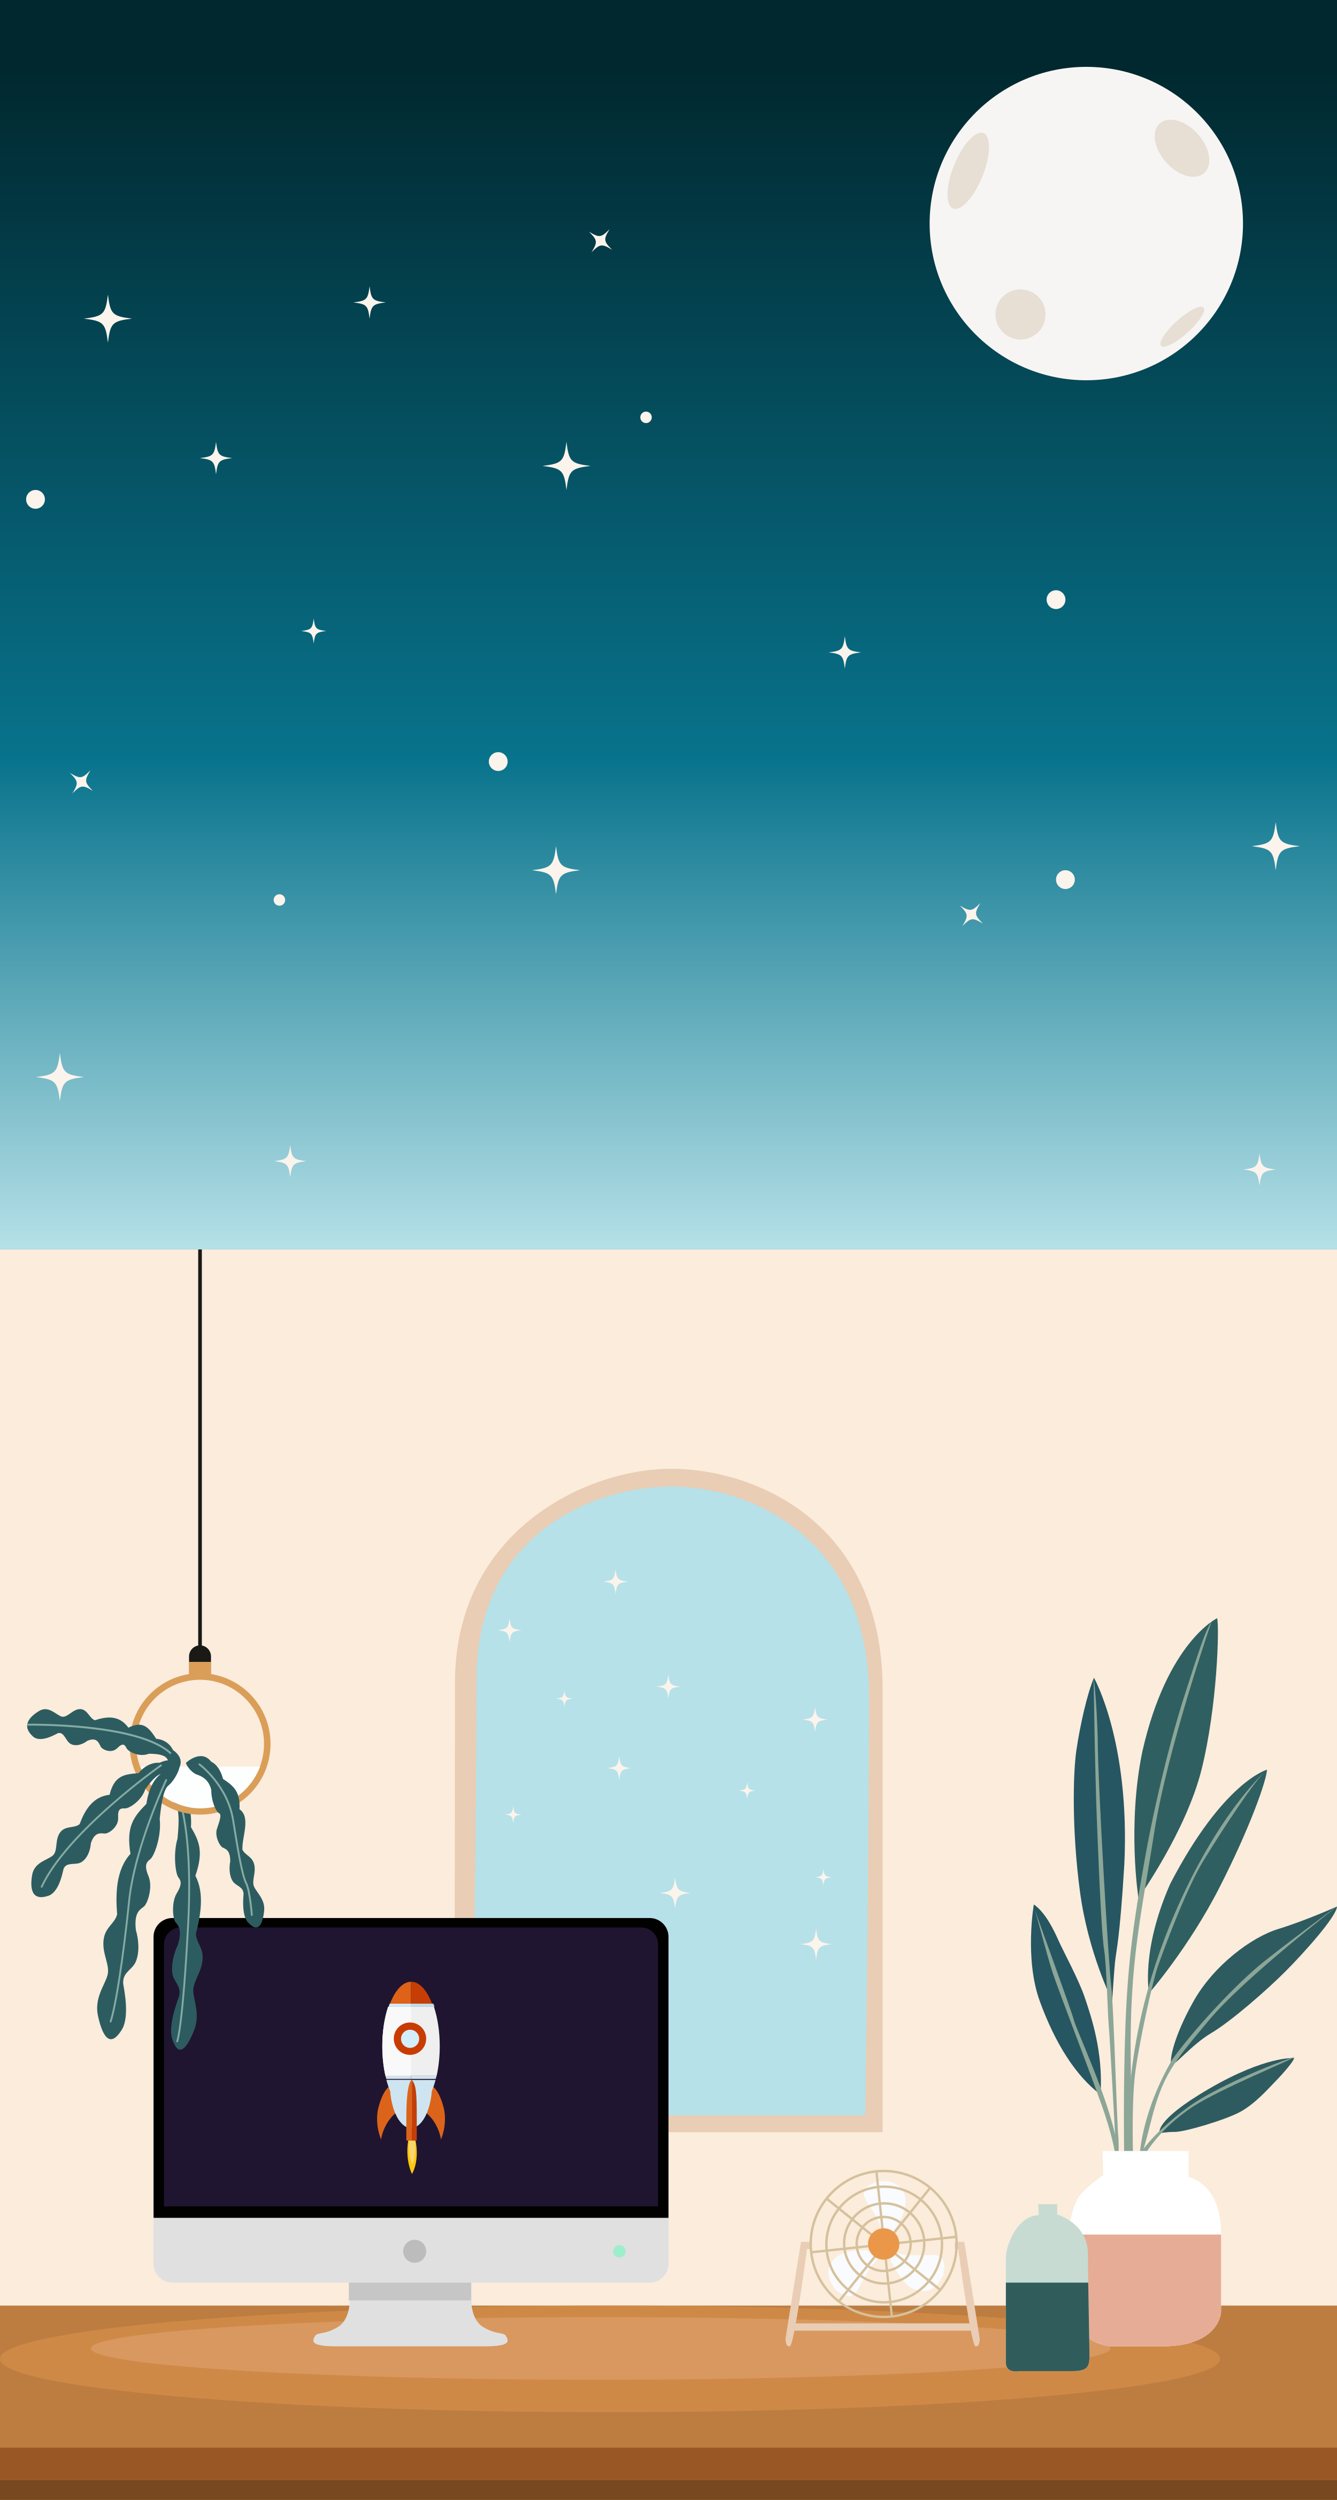 <?xml version="1.0" encoding="UTF-8"?>
<svg width="1280px" height="2393px" viewBox="0 0 1280 2393" version="1.1" xmlns="http://www.w3.org/2000/svg" xmlns:xlink="http://www.w3.org/1999/xlink">
    <rect x="0" y="0" width="1280" height="2393" fill="#333333" stroke="none"/>
    <title>illustration-full</title>
    <defs>
        <linearGradient x1="50%" y1="5.65%" x2="50%" y2="100%" id="linearGradient-1">
            <stop stop-color="#01282F" offset="0%"></stop>
            <stop stop-color="#08738C" offset="58.351%"></stop>
            <stop stop-color="#B6E1E8" offset="100%"></stop>
        </linearGradient>
    </defs>
    <g id="illustration-full" stroke="none" stroke-width="1" fill="none" fill-rule="evenodd">
        <g id="space" transform="translate(0, 1197)">
            <rect id="space-background" fill="url(#linearGradient-1)" x="0" y="0" width="1280" height="1196"></rect>
            <g id="space-star" transform="translate(25, 210.797)" fill="#FBF4EC">
                <path d="M287.32,393.203 C277.521,394.418 276.536,395.404 275.32,405.203 C274.104,395.404 273.119,394.418 263.32,393.203 C273.119,391.987 274.104,391.001 275.32,381.203 C276.536,391.001 277.521,391.987 287.32,393.203" id="space-star-1"></path>
                <path d="M530.32,622.203 C511.539,624.532 509.65,626.421 507.32,645.203 C504.99,626.421 503.101,624.532 484.32,622.203 C503.101,619.873 504.99,617.984 507.32,599.203 C509.65,617.984 511.539,619.873 530.32,622.203" id="space-star-2"></path>
                <path d="M1196.32,908.703 C1183.663,910.272 1182.39,911.546 1180.82,924.203 C1179.25,911.546 1177.977,910.272 1165.32,908.703 C1177.977,907.133 1179.25,905.859 1180.82,893.203 C1182.39,905.859 1183.663,907.133 1196.32,908.703" id="space-star-3"></path>
                <path d="M268.32,900.703 C255.663,902.272 254.39,903.546 252.82,916.203 C251.25,903.546 249.977,902.272 237.32,900.703 C249.977,899.133 251.25,897.859 252.82,885.203 C254.39,897.859 255.663,899.133 268.32,900.703" id="space-star-3"></path>
                <path d="M799.32,413.703 C786.663,415.272 785.39,416.546 783.82,429.203 C782.25,416.546 780.977,415.272 768.32,413.703 C780.977,412.133 782.25,410.859 783.82,398.203 C785.39,410.859 786.663,412.133 799.32,413.703" id="space-star-14"></path>
                <path d="M197.32,227.703 C184.663,229.272 183.39,230.546 181.82,243.203 C180.25,230.546 178.977,229.272 166.32,227.703 C178.977,226.133 180.25,224.859 181.82,212.203 C183.39,224.859 184.663,226.133 197.32,227.703" id="space-star-5"></path>
                <path d="M540.32,235.203 C521.539,237.532 519.65,239.421 517.32,258.203 C514.99,239.421 513.101,237.532 494.32,235.203 C513.101,232.873 514.99,230.984 517.32,212.203 C519.65,230.984 521.539,232.873 540.32,235.203" id="space-star-6"></path>
                <circle id="space-star-7" cx="986" cy="363.203" r="9"></circle>
                <circle id="space-star-8" cx="995" cy="631.203" r="9"></circle>
                <circle id="space-star-9" cx="452" cy="518.203" r="9"></circle>
                <circle id="space-star-10" cx="9" cy="267.203" r="9"></circle>
                <circle id="space-star-11" cx="242.5" cy="650.703" r="5.5"></circle>
                <circle id="space-star-12" cx="593.5" cy="188.703" r="5.5"></circle>
                <path d="M101.32,94.203 C82.539,96.532 80.65,98.421 78.32,117.203 C75.99,98.421 74.101,96.532 55.32,94.203 C74.101,91.873 75.99,89.984 78.32,71.203 C80.65,89.984 82.539,91.873 101.32,94.203" id="space-star-13"></path>
                <path d="M55.32,820.203 C36.539,822.532 34.65,824.421 32.32,843.203 C29.99,824.421 28.101,822.532 9.32,820.203 C28.101,817.873 29.99,815.984 32.32,797.203 C34.65,815.984 36.539,817.873 55.32,820.203" id="space-star-14"></path>
                <path d="M1219.32,599.203 C1200.539,601.532 1198.65,603.421 1196.32,622.203 C1193.99,603.421 1192.101,601.532 1173.32,599.203 C1192.101,596.873 1193.99,594.984 1196.32,576.203 C1198.65,594.984 1200.539,596.873 1219.32,599.203" id="space-star-15"></path>
                <path d="M1067.32,71.203 C1048.539,73.532 1046.65,75.421 1044.32,94.203 C1041.99,75.421 1040.101,73.532 1021.32,71.203 C1040.101,68.873 1041.99,66.984 1044.32,48.203 C1046.65,66.984 1048.539,68.873 1067.32,71.203" id="space-star-16" transform="translate(1044.32, 71.203) rotate(38) translate(-1044.32, -71.203) "></path>
                <path d="M66.953,537.651 C55.521,539.069 54.371,540.219 52.953,551.651 C51.535,540.219 50.385,539.069 38.953,537.651 C50.385,536.234 51.535,535.083 52.953,523.651 C54.371,535.083 55.521,536.234 66.953,537.651" id="space-star-17" transform="translate(52.953, 537.651) rotate(38) translate(-52.953, -537.651) "></path>
                <path d="M563.953,19.651 C552.521,21.069 551.371,22.219 549.953,33.651 C548.535,22.219 547.385,21.069 535.953,19.651 C547.385,18.234 548.535,17.083 549.953,5.651 C551.371,17.083 552.521,18.234 563.953,19.651" id="space-star-18" transform="translate(549.953, 19.651) rotate(38) translate(-549.953, -19.651) "></path>
                <path d="M918.953,664.651 C907.521,666.069 906.371,667.219 904.953,678.651 C903.535,667.219 902.385,666.069 890.953,664.651 C902.385,663.234 903.535,662.083 904.953,650.651 C906.371,662.083 907.521,663.234 918.953,664.651" id="space-star-19" transform="translate(904.953, 664.651) rotate(38) translate(-904.953, -664.651) "></path>
                <path d="M344.32,78.703 C331.663,80.272 330.39,81.546 328.82,94.203 C327.25,81.546 325.977,80.272 313.32,78.703 C325.977,77.133 327.25,75.859 328.82,63.203 C330.39,75.859 331.663,77.133 344.32,78.703" id="space-star-20"></path>
            </g>
            <g id="moon" transform="translate(890, 64)">
                <circle id="moon-shape" fill="#F7F5F3" cx="150" cy="150" r="150"></circle>
                <ellipse id="moon-highlight-1" fill="#E7DED4" transform="translate(241.593, 77.876) rotate(-42) translate(-241.593, -77.876) " cx="241.593" cy="77.876" rx="20.354" ry="31.858"></ellipse>
                <ellipse id="moon-highlight-2" fill="#E7DED4" transform="translate(241.899, 248.746) rotate(-42) translate(-241.899, -248.746) " cx="241.899" cy="248.746" rx="27.434" ry="7.522"></ellipse>
                <circle id="moon-highlight-3" fill="#E7DED4" cx="87" cy="237" r="24"></circle>
                <ellipse id="moon-highlight-4" fill="#E7DED4" transform="translate(36.99, 99.508) rotate(22) translate(-36.99, -99.508) " cx="36.99" cy="99.508" rx="14.602" ry="38.938"></ellipse>
            </g>
        </g>
        <rect id="wall" fill="#FBECDC" x="0" y="1196" width="1280" height="1197"></rect>
        <g id="desk" transform="translate(0, 2207)">
            <polygon id="desk-full" fill="#BD7D41" points="0 186 1280 186 1280 0 0 0"></polygon>
            <polygon id="desk-shadow-1" fill="#995725" points="0 167 1280 167 1280 135.999 0 135.999"></polygon>
            <polygon id="desk-shadow-2" fill="#784820" points="0 186 1280 186 1280 167 0 167"></polygon>
            <path d="M1168,51 C1168,79.167 906.534,102 584,102 C261.466,102 0,79.167 0,51 C0,22.833 261.466,0 584,0 C906.534,0 1168,22.833 1168,51" id="desk-highlight-bottom" fill="#CF8947"></path>
            <path d="M1063,41 C1063,57.568 844.515,71 575,71 C305.485,71 87,57.568 87,41 C87,24.432 305.485,11 575,11 C844.515,11 1063,24.432 1063,41" id="desk-highlight-top" fill="#D9985F"></path>
        </g>
        <g id="window" transform="translate(435, 1406)">
            <path d="M0,635 L410,635 L410,211.265 C410,52.365 289.164,0 207.405,0 C125.645,0 0.601,60.19 0.601,204.645 C0.601,349.1 0,635 0,635" id="window-frame" fill="#E9CDB4"></path>
            <path d="M17,619 L393.387,619 C393.387,619 397,368.646 397,218.131 C397,67.615 285.355,17 207.777,17 C130.198,17 21.216,64.445 21.216,201.277 C21.216,338.11 17,619 17,619" id="window-green" fill="#B6E1E8"></path>
        </g>
        <g id="computer" transform="translate(147, 1836)">
            <path d="M493,18.038 L493,329.962 C493,339.927 484.925,348 474.957,348 L18.044,348 C8.076,348 2.84217094e-14,339.927 2.84217094e-14,329.962 L2.84217094e-14,18.038 C2.84217094e-14,8.072 8.076,0 18.044,0 L474.957,0 C484.925,0 493,8.072 493,18.038" id="computer-full-frame" fill="#E0E0E0"></path>
            <path d="M493,288 L493,330.82 C493,340.863 484.925,349 474.957,349 L18.044,349 C8.076,349 2.84217094e-14,340.863 2.84217094e-14,330.82 L2.84217094e-14,288 L493,288 Z" id="computer-bottom" fill="#E0E0E0"></path>
            <path d="M493,18.008 L493,287 L2.84217094e-14,287 L2.84217094e-14,18.008 C2.84217094e-14,8.059 8.076,0 18.044,0 L474.957,0 C484.925,0 493,8.059 493,18.008" id="computer-top" fill="#010100"></path>
            <path d="M466.744,9 L26.257,9 C17.279,9 10,16.298 10,25.302 L10,276 L483,276 L483,25.302 C483,16.298 475.723,9 466.744,9" id="computer-screen-off" fill="#201530"></path>
            <path d="M261,319 C261,325.075 256.075,330 250,330 C243.925,330 239,325.075 239,319 C239,312.925 243.925,308 250,308 C256.075,308 261,312.925 261,319" id="computer-button" fill="#BCBCBC"></path>
            <path d="M317.068,410 L261.282,410 L230.718,410 L174.932,410 C149.023,410 152.258,404.648 154.421,400.368 C156.575,396.088 163.054,399.296 176.004,391.808 C186.245,385.887 187.722,371.957 187.881,366.371 C187.891,366.138 187.891,365.914 187.891,365.709 C187.919,364.618 187.881,363.984 187.881,363.984 L187.881,349 L304.457,349 L304.457,370.754 C305.266,377.365 307.88,387.109 315.996,391.808 C328.946,399.296 335.425,396.088 337.579,400.368 C339.742,404.648 342.977,410 317.068,410" id="computer-stand" fill="#E0E0E0"></path>
            <path d="M304,349 L304,366 L187.009,366 C187.038,364.89 187,364.245 187,364.245 L187,349 L304,349 Z" id="computer-stand-shadow" fill="#C6C6C6"></path>
            <circle id="computer-light-on" fill="#9FEECB" cx="446" cy="319" r="6"></circle>
        </g>
        <g id="rocket" transform="translate(361.179, 1897.055)">
            <g id="rocket-wing" transform="translate(-0.179, 98.945)" fill="#DC641A">
                <path d="M14.561,0 C14.561,0 6.849,0 1.149,21.963 C-2.539,37.789 3.832,52 3.832,52 C3.832,52 5.843,34.559 20.932,24.224 L14.561,0 Z" id="rocket-wing-left"></path>
                <path d="M50.439,0 C50.439,0 58.151,0 63.851,21.963 C67.539,37.789 61.168,52 61.168,52 C61.168,52 59.157,34.559 44.068,24.224 L50.439,0 Z" id="rocket-wing-right"></path>
            </g>
            <g id="rocket-body" transform="translate(4.821, 23.945)">
                <path d="M55,37.714 C55,47.894 53.929,57.508 52.031,66 L2.969,66 C1.071,57.508 0,47.894 0,37.714 C0,23.548 2.072,10.484 5.569,0 L49.435,0 C52.931,10.484 55,23.548 55,37.714" id="rocket-body-full" fill="#EFEFEF"></path>
                <path d="M27.5,0 L27.5,66 L2.987,66 C1.077,57.508 0,47.894 0,37.714 C0,23.548 2.085,10.484 5.602,0 L27.5,0 Z" id="rocket-body-left" fill="#F9F9F9"></path>
            </g>
            <g id="rocket-tail" transform="translate(8.821, 93.945)" fill="#CEE5F1">
                <path d="M0,0 L23.5,0 L23.5,46 C13.492,45.839 5.209,30.607 3.627,10.67 C2.251,7.428 1.032,3.851 0,0" id="rocket-tail-left"></path>
                <path d="M47,0 C45.975,3.851 44.765,7.428 43.398,10.669 C41.817,30.715 33.511,46 23.5,46 C23.445,46 23.392,46 23.337,45.997 C13.398,45.835 5.173,30.605 3.602,10.669 C2.235,7.428 1.025,3.851 0,0 L47,0 Z" id="rocket-tail-full"></path>
            </g>
            <g id="rocket-window" transform="translate(15.821, 38.945)">
                <path d="M31,15.5 C31,24.06 24.06,31 15.5,31 C6.94,31 0,24.06 0,15.5 C0,6.94 6.94,0 15.5,0 C24.06,0 31,6.94 31,15.5" id="rocket-window-frame" fill="#C83C02"></path>
                <path d="M24.309,15.612 C24.309,20.415 20.415,24.309 15.612,24.309 C10.808,24.309 6.914,20.415 6.914,15.612 C6.914,10.808 10.808,6.914 15.612,6.914 C20.415,6.914 24.309,10.808 24.309,15.612" id="rocket-window-glass" fill="#D4EDFB"></path>
            </g>
            <g id="rocket-top" transform="translate(11.821, -0.055)">
                <path d="M20.5,0 L20.5,22 L0,22 C4.957,8.618 12.299,0.11 20.5,0" id="rocket-top-left" fill="#DE6319"></path>
                <path d="M41,22 L20.5,22 L20.5,0.003 C20.554,0 20.605,0 20.659,0 C28.795,0 36.085,8.533 41,22" id="rocket-top-right" fill="#C63E06"></path>
            </g>
            <g id="rocket-upper-shadow" transform="translate(10.821, 20.945)">
                <path d="M21.672,0 L21.672,3 L0,3 C0.336,1.977 0.684,0.973 1.05,0 L21.672,0 Z" id="rocket-upper-shadow-l" fill="#D5EAF6"></path>
                <path d="M44,3 L21.672,3 L21.672,0 L42.935,0 C43.302,0.973 43.659,1.977 44,3" id="rocket-upper-shadow-r" fill="#C0DDE3"></path>
            </g>
            <g id="rocket-lower-shadow" transform="translate(7.821, 89.945)" fill="#D1E2ED">
                <path d="M49,0 C48.727,1.02 48.435,2.021 48.123,3 L24.5,3 L24.5,0 L49,0 Z" id="rocket-lower-shadow-r"></path>
                <path d="M24.5,0 L24.5,3 L0.889,3 C0.573,2.021 0.277,1.02 0,0 L24.5,0 Z" id="rocket-lower-shadow-l"></path>
            </g>
            <g id="rocket-middle-part" transform="translate(27.821, 93.945)">
                <path d="M10,36.909 L10,58 L5.294,58 L5.294,0 C9.412,4.943 10,11.864 10,36.909" id="rmp-right" fill="#C43E09"></path>
                <path d="M5.294,0 L5.294,58 L0,58 L0,36.909 C0,0 5.294,0 5.294,0" id="rmp-left" fill="#DC641A"></path>
            </g>
            <g id="rocket-flame" transform="translate(28.821, 151.945)">
                <path d="M4.439,32 C4.439,32 -2.234,19.537 0.783,0 L7.787,0 C7.787,0 12.108,18.062 4.439,32" id="flame-out" fill="#FEC80B"></path>
                <path d="M7.339,0.213 C7.339,0.213 8.335,17.51 4.684,22.613 C4.684,22.613 0.701,14.639 1.696,0.213" id="flame-in" fill="#F8D570"></path>
            </g>
        </g>
        <g id="window-outside" transform="translate(476.32, 1477)" fill="#FBF4EC">
            <path d="M125,37 C115.201,38.215 114.216,39.201 113,49 C111.784,39.201 110.799,38.215 101,37 C110.799,35.785 111.784,34.799 113,25 C114.216,34.799 115.201,35.785 125,37" id="window-star-1"></path>
            <path d="M316,169 C306.201,170.215 305.216,171.201 304,181 C302.784,171.201 301.799,170.215 292,169 C301.799,167.785 302.784,166.799 304,157 C305.216,166.799 306.201,167.785 316,169" id="window-star-2"></path>
            <path d="M72,149 C65.467,149.81 64.81,150.467 64,157 C63.19,150.467 62.533,149.81 56,149 C62.533,148.19 63.19,147.533 64,141 C64.81,147.533 65.467,148.19 72,149" id="window-star-3"></path>
            <path d="M320,320 C313.467,320.81 312.81,321.467 312,328 C311.19,321.467 310.533,320.81 304,320 C310.533,319.19 311.19,318.533 312,312 C312.81,318.533 313.467,319.19 320,320" id="window-star-4"></path>
            <path d="M23,260 C16.467,260.81 15.81,261.467 15,268 C14.19,261.467 13.533,260.81 7,260 C13.533,259.19 14.19,258.533 15,252 C15.81,258.533 16.467,259.19 23,260" id="window-star-5"></path>
            <path d="M185,335 C172.751,336.519 171.52,337.751 170,350 C168.48,337.751 167.249,336.519 155,335 C167.249,333.481 168.48,332.249 170,320 C171.52,332.249 172.751,333.481 185,335" id="window-star-6"></path>
            <path d="M320,384 C307.751,385.519 306.52,386.751 305,399 C303.48,386.751 302.249,385.519 290,384 C302.249,382.481 303.48,381.249 305,369 C306.52,381.249 307.751,382.481 320,384" id="window-star-7"></path>
            <path d="M23,83.5 C13.609,84.665 12.665,85.609 11.5,95 C10.335,85.609 9.391,84.665 0,83.5 C9.391,82.335 10.335,81.391 11.5,72 C12.665,81.391 13.609,82.335 23,83.5" id="window-star-8"></path>
            <path d="M247,237 C240.467,237.81 239.81,238.467 239,245 C238.19,238.467 237.533,237.81 231,237 C237.533,236.19 238.19,235.533 239,229 C239.81,235.533 240.467,236.19 247,237" id="window-star-9"></path>
            <path d="M128,215.5 C118.609,216.665 117.665,217.609 116.5,227 C115.335,217.609 114.391,216.665 105,215.5 C114.391,214.335 115.335,213.391 116.5,204 C117.665,213.391 118.609,214.335 128,215.5" id="window-star-10"></path>
            <path d="M175,137.5 C165.609,138.665 164.665,139.609 163.5,149 C162.335,139.609 161.391,138.665 152,137.5 C161.391,136.335 162.335,135.391 163.5,126 C164.665,135.391 165.609,136.335 175,137.5" id="window-star-11"></path>
        </g>
        <g id="pink-vase" transform="translate(987, 1549)">
            <g id="pink-vase-leaf1" transform="translate(0, 274)">
                <path d="M2.762,0 C2.762,0 -6.312,51.905 8.434,92.526 C23.18,133.147 43.078,164.28 66.591,182 C69.379,140.711 57.209,106.066 51.537,89.14 C45.866,72.215 31.12,45.134 26.583,34.979 C22.045,24.824 14.105,7.899 2.762,0" id="leaf1-leaf" fill="#265661"></path>
                <path d="M80.645,239.694 C80.645,239.694 79.52,227.298 70.521,200.252 C61.521,173.205 27.437,85.42 21.024,66.146 C15.399,49.242 4.15,5.291 3.025,3.037 C1.9,0.783 39.023,102.208 41.273,111.223 C43.522,120.239 73.895,184.474 81.77,226.171 C89.644,267.868 80.645,239.694 80.645,239.694" id="leaf1-branch" fill="#8CA697"></path>
            </g>
            <g id="pink-vase-leaf2" transform="translate(41, 57)">
                <path d="M19.326,0 C19.326,0 53.979,61.045 48.39,178.612 C43.918,252.092 40.565,261.135 39.447,272.44 C38.329,283.744 36.785,309 36.785,309 C36.785,309 13.736,263.396 5.912,204.613 C-1.913,145.829 -0.796,91.567 2.558,68.958 C5.912,46.349 12.619,15.826 19.326,0" id="leaf2-leaf" fill="#265661"></path>
                <path d="M19,0 C19,0 20.121,88.047 22.362,143.359 C24.604,198.671 26.845,247.209 29.087,260.755 C31.328,274.301 32.449,322.84 33.57,334.128 C34.691,345.416 40.294,453.782 41.415,468.456 C42.536,483.131 43.657,448.138 42.536,437.978 C41.415,427.819 38.053,311.552 35.811,294.619 C33.57,277.687 22.923,101.028 22.923,58.134 C21.802,18.625 19,0 19,0" id="leaf2-branch" fill="#8CA697"></path>
            </g>
            <g id="pink-vase-leaf3" transform="translate(89, 0)">
                <path d="M89.244,0 C89.244,0 41.557,22.537 17.713,127.331 C2.953,198.322 13.916,268 13.916,268 C13.916,268 59.723,203.956 74.484,144.234 C89.244,84.512 91.515,9.015 89.244,0" id="leaf3-leaf" fill="#2F5F61"></path>
                <path d="M0.283,515.436 C0.283,515.436 -0.848,453.356 1.414,391.277 C3.677,329.198 9.333,290.822 19.515,233.257 C29.697,175.693 45.535,112.485 57.98,74.109 C70.424,35.733 77.212,13.158 84,3 C84,3 41.576,125.465 29.131,204.475 C16.687,283.485 5.374,328.634 6.505,421.188 C7.636,513.743 7.636,516 7.636,516 L0.283,515.436 Z" id="leaf3-branch" fill="#8CA697"></path>
            </g>
            <g id="pink-vase-leaf4" transform="translate(94, 145)">
                <path d="M132,0 C132,0 90.182,11.267 39.323,109.293 C11.068,173.517 19.036,214 19.036,214 C19.036,214 56.841,170.7 86.227,113.236 C115.612,55.773 131.435,10.704 132,0" id="leaf4-leaf" fill="#2F5F61"></path>
                <path d="M132,0 C132,0 84.616,40.607 41.746,142.125 C-1.125,243.643 0.003,323.729 0.003,323.729 L0.003,379 L3.951,377.308 C3.951,377.308 1.695,318.653 6.208,287.07 C10.721,255.487 23.131,200.216 27.643,187.808 C32.156,175.4 53.591,115.618 71.642,86.29 C89.693,56.963 121.282,8.46 132,0" id="leaf4-branch" fill="#8CA697"></path>
            </g>
            <g id="pink-vase-leaf5" transform="translate(104, 276)">
                <path d="M189,0 C189,0 158.617,13.585 132.735,21.509 C106.853,29.434 70.844,56.604 51.714,90.566 C32.584,124.528 28.394,147.356 30.489,150.659 C32.584,153.962 49.463,132.453 68.593,121.132 C87.723,109.811 122.045,79.811 140.05,61.698 C158.055,43.585 188.438,9.623 189,0" id="leaf5-leaf" fill="#2D5B60"></path>
                <path d="M0.005,239.594 C0.005,239.594 1.136,197.778 31.693,145.79 C53.195,116.406 92.805,73.46 119.966,51.987 C147.127,30.514 186.737,1.13 189,0 C189,0 100.161,68.375 66.21,109.06 C32.258,149.746 22.073,161.048 10.756,206.254 C-0.561,251.46 0.005,239.594 0.005,239.594" id="leaf5-branch" fill="#8CA697"></path>
            </g>
            <g id="pink-vase-leaf6" transform="translate(101, 420)">
                <path d="M151,1.035 C151,1.035 123.969,-1.209 69.906,30.204 C15.844,61.617 22.234,73 22.234,73 C22.234,73 28.233,71.714 37.244,71.714 C46.254,71.714 84.548,60.495 99.19,52.642 C113.832,44.789 127.348,29.082 131.853,24.595 C136.358,20.107 149.874,5.523 151,1.035" id="leaf6-leaf" fill="#2D5B60"></path>
                <path d="M7.74,94.072 C7.74,94.072 21.277,69.137 53.99,47.603 C82.19,29.468 147.616,3.4 151,0 C117.159,11.334 76.55,30.602 58.502,41.936 C40.453,53.27 15.157,74.826 4.116,91.816 C-6.924,108.806 7.74,94.072 7.74,94.072" id="leaf6-branch" fill="#8CA697"></path>
            </g>
            <g id="vase" transform="translate(33, 510)">
                <path d="M149,78.529 L149,79.659 L149,154.233 C149,154.233 147.871,187 92.561,187 L42.894,187 C42.894,187 0,183.61 0,132.764 C0,111.635 0.869,93.918 2.675,79.659 C5.192,59.603 9.538,46.383 15.803,40.112 C26.527,29.378 36.121,23.163 36.121,23.163 L35.557,0 L117.958,0 L117.958,24.858 C117.958,24.858 149,31.073 149,78.529" id="pink-vase-full" fill="#FFFFFF"></path>
                <path d="M149,80 L149,154.337 C149,154.337 147.871,187 92.561,187 L42.894,187 C42.894,187 0,183.621 0,132.937 C0,111.875 0.869,94.214 2.675,80 L149,80 Z" id="pink-vase-bottom" fill="#E6AC95"></path>
            </g>
        </g>
        <g id="green-vase" transform="translate(963, 2110)">
            <path d="M80,144.28 C80,155.487 78.596,159.689 63.158,159.689 L12.632,159.689 C12.632,159.689 0,162.491 0,151.284 L0,51.829 C0,37.821 11.93,10.506 31.579,10.506 L30.877,2.27373675e-13 L49.123,2.27373675e-13 L49.123,9.805 C49.123,9.805 78.596,18.21 78.596,47.627 C78.596,55.331 78.695,64.872 78.835,74.942 C79.242,103.322 80,136.016 80,144.28" id="green-vase-full" fill="#C7DBD2"></path>
            <path d="M80,144.291 C80,155.49 78.596,159.689 63.158,159.689 L12.632,159.689 C12.632,159.689 0,162.489 0,151.29 L0,75 L78.835,75 C79.242,103.361 80,136.032 80,144.291" id="green-vase-bottom" fill="#305D5C"></path>
        </g>
        <g id="fan" transform="translate(752, 2077)">
            <g id="fan-wing" transform="translate(41, 11)" fill="#F9FBFF">
                <path d="M48.301,0.126 C48.301,0.126 28.507,4.677 35.493,17.191 C42.479,29.706 49.465,36.532 52.958,52.46 C54.122,59.286 57.615,54.735 59.944,51.322 C62.273,47.909 78.573,27.431 72.752,12.641 C66.93,-2.149 54.122,0.126 48.301,0.126" id="fan-wing-3"></path>
                <path d="M5.997,102.709 C5.997,102.709 19.842,117.418 27.395,105.052 C34.946,92.686 37.487,83.212 49.781,72.115 C55.216,67.645 49.471,66.954 45.307,66.686 C41.144,66.418 15.006,62.805 4.87,75.325 C-5.264,87.847 3.105,97.703 5.997,102.709" id="fan-wing-2"></path>
                <path d="M109.842,90.082 C109.842,90.082 115.672,70.861 101.17,70.511 C86.666,70.162 77.177,72.686 61.403,67.627 C54.808,65.173 57.082,70.46 58.932,74.174 C60.782,77.89 70.725,102.171 86.656,104.665 C102.585,107.159 106.947,95.059 109.842,90.082" id="fan-wing-1"></path>
            </g>
            <g id="fan-handle" transform="translate(0, 69)" fill="#E9CDB4">
                <path d="M24,0 L14.857,0 L0,92.761 C0,92.761 0,101.923 4.571,99.632 C9.143,93.906 20.571,6.871 20.571,6.871 L24,6.871 L24,0 Z" id="fan-handle-left"></path>
                <path d="M162,0 L171.143,0 L186,92.761 C186,92.761 186,101.923 181.429,99.632 C176.857,93.906 165.429,6.871 165.429,6.871 L162,6.871 L162,0 Z" id="fan-handle-right"></path>
                <polygon id="fan-handle-horizontal" points="7 85 180 85 180 78 7 78"></polygon>
            </g>
            <g id="fan-circle" transform="translate(23, 0)" fill="#D5C19C">
                <path d="M71,2.29 C33.113,2.29 2.29,33.113 2.29,71 C2.29,108.887 33.113,139.71 71,139.71 C108.887,139.71 139.71,108.887 139.71,71 C139.71,33.113 108.887,2.29 71,2.29 M71,142 C31.85,142 0,110.15 0,71 C0,31.85 31.85,0 71,0 C110.15,0 142,31.85 142,71 C142,110.15 110.15,142 71,142" id="fan-circle-4"></path>
                <path d="M71.5,17.283 C41.605,17.283 17.283,41.605 17.283,71.5 C17.283,101.395 41.605,125.717 71.5,125.717 C101.395,125.717 125.717,101.395 125.717,71.5 C125.717,41.605 101.395,17.283 71.5,17.283 M71.5,128 C40.346,128 15,102.654 15,71.5 C15,40.346 40.346,15 71.5,15 C102.654,15 128,40.346 128,71.5 C128,102.654 102.654,128 71.5,128" id="fan-circle-3"></path>
                <path d="M71.5,33.29 C50.983,33.29 34.29,49.982 34.29,70.5 C34.29,91.018 50.983,107.71 71.5,107.71 C92.017,107.71 108.71,91.018 108.71,70.5 C108.71,49.982 92.017,33.29 71.5,33.29 M71.5,110 C49.72,110 32,92.28 32,70.5 C32,48.72 49.72,31 71.5,31 C93.28,31 111,48.72 111,70.5 C111,92.28 93.28,110 71.5,110" id="fan-circle-2"></path>
                <path d="M71,46.298 C57.379,46.298 46.298,57.379 46.298,71 C46.298,84.621 57.379,95.702 71,95.702 C84.621,95.702 95.702,84.621 95.702,71 C95.702,57.379 84.621,46.298 71,46.298 M71,98 C56.112,98 44,85.888 44,71 C44,56.112 56.112,44 71,44 C85.888,44 98,56.112 98,71 C98,85.888 85.888,98 71,98" id="fan-circle-1"></path>
            </g>
            <g id="fan-line" transform="translate(25, 2)" fill="#D5C19C">
                <polygon id="fan-line-4" points="75.784 139 61 0.248 63.218 0 78 138.752"></polygon>
                <polygon id="fan-line-3" points="122.571 114 14 26.781 15.429 25 124 112.218"></polygon>
                <polygon id="fan-line-2" points="0.249 78 0 75.784 138.752 61 139 63.216"></polygon>
                <polygon id="fan-line-1" points="26.781 125 25 123.571 112.219 15 114 16.429"></polygon>
            </g>
            <path d="M109,71 C109,79.285 102.285,86 94,86 C85.715,86 79,79.285 79,71 C79,62.715 85.715,56 94,56 C102.285,56 109,62.715 109,71" id="fan-middle" fill="#EB9749"></path>
        </g>
        <g id="hanging-plant" transform="translate(26, 1196)">
            <path d="M176,389.662 L176,395 L155,395 L155,389.662 C155,384.378 158.78,379.985 163.75,379.147 L163.75,0 L167.25,0 L167.25,379.147 C172.22,379.985 176,384.378 176,389.662" id="haging-plant-rope" fill="#1A1915"></path>
            <g id="hanging-leaf-4" transform="translate(137, 511)">
                <path d="M0.068,2.985 C0.068,2.985 8.549,-8.503 13.743,13.593 C21.592,23.62 19.797,41.937 19.797,41.937 C27.347,55.017 32.279,64.756 24.058,88.601 C32.765,104.878 29.216,126.103 24.51,144.131 C25.07,153.434 32.058,157.211 30.863,169.422 C29.667,181.635 21.484,190.069 22.045,199.373 C22.605,208.675 28.697,221.612 22.831,236.441 C16.965,251.27 8.186,265.811 1.533,243.571 C-1.642,230.925 6.276,210.135 8.332,204.173 C10.686,195.161 5.157,191.528 2.84,185.132 C0.523,178.738 1.718,166.525 7.285,154.749 C11.693,139.775 7.62,136.286 5.005,132.943 C2.388,129.601 0.969,114.047 6.237,105.322 C11.504,96.6 10.346,93.401 7.731,90.058 C5.114,86.715 2.536,67.964 6.944,52.99 C8.738,34.672 8.177,25.369 5.56,22.026 C2.945,18.683 -0.53,9.092 0.068,2.985" id="hanging-leaf-leaf-4" fill="#2C5C60"></path>
                <path d="M6.626,248 C6.51,248 6.393,247.977 6.281,247.929 C5.836,247.735 5.631,247.211 5.822,246.759 C6.032,246.237 11.104,232.68 16.254,134.859 C18.955,83.562 15.513,51.078 12.149,32.86 C8.502,13.122 4.163,5.416 4.121,5.341 C3.876,4.917 4.016,4.372 4.432,4.123 C4.849,3.874 5.385,4.016 5.63,4.438 C6.349,5.685 23.209,36.085 18.004,134.951 C12.804,233.713 7.646,246.946 7.429,247.46 C7.287,247.799 6.965,248 6.626,248" id="hanging-leaf-branch-4" fill="#85ABA4"></path>
            </g>
            <g id="hanging-plant-hoop" transform="translate(98, 395)" fill="#DA9E58">
                <path d="M67.5,139.768 C33.661,139.768 6.217,112.26 6.217,78.341 C6.217,44.423 33.661,16.915 67.5,16.915 C101.339,16.915 128.783,44.423 128.783,78.341 C128.783,112.26 101.339,139.768 67.5,139.768 M78.158,11.52 L78.158,0 L56.842,0 L56.842,11.52 C24.62,16.648 0,44.601 0,78.341 C0,115.714 30.215,146 67.5,146 C104.785,146 135.001,115.714 135.001,78.341 C135.001,44.601 110.381,16.648 78.158,11.52" id="hoop"></path>
            </g>
            <path d="M223,495 C214.123,518.4 191.94,535 166,535 C140.06,535 117.877,518.4 109,495 L223,495 Z" id="hanging-plant-water" fill="#FDFFFE"></path>
            <g id="hanging-leaf-1" transform="translate(0, 440)">
                <path d="M144.975,57 C144.975,57 152.094,48.094 139.636,39.188 C134.296,28.5 123.617,28.5 123.617,28.5 C116.498,17.812 111.158,10.688 96.92,17.812 C88.021,5.344 75.562,7.125 64.883,10.688 C59.544,8.906 57.764,0 50.645,0 C43.525,0 38.186,8.906 32.846,7.125 C27.507,5.344 20.388,-3.562 11.489,1.781 C2.59,7.125 -6.31,16.031 6.149,26.719 C13.268,32.062 25.727,24.938 29.287,23.156 C34.626,21.375 36.406,28.5 39.966,32.062 C43.525,35.625 50.645,35.625 57.764,30.281 C66.663,26.719 68.443,32.062 70.223,35.625 C72.002,39.188 80.902,42.75 86.241,37.406 C91.58,32.062 93.36,33.844 95.14,37.406 C96.92,40.969 107.599,46.312 116.498,42.75 C127.177,42.75 132.516,44.531 134.296,48.094 C136.076,51.656 141.415,57 144.975,57" id="hanging-leaf-leaf-1" fill="#2C5C60"></path>
                <path d="M137.112,43 C136.903,43 136.692,42.924 136.523,42.771 C105.204,14.278 1.936,15.818 0.903,15.842 C0.408,15.76 0.009,15.451 1.42108547e-14,14.95 C-0.009,14.447 0.382,14.035 0.872,14.026 C1.131,14.015 27.341,13.586 57.111,16.71 C97.198,20.92 124.312,29.232 137.702,41.413 C138.069,41.747 138.101,42.321 137.776,42.695 C137.6,42.896 137.357,43 137.112,43" id="hanging-leaf-branch-1" fill="#85ABA4"></path>
            </g>
            <g id="hanging-leaf-2" transform="translate(4, 489)">
                <path d="M141,7.25 C141,7.25 138.906,-5.029 122.788,2.373 C110.331,1.591 102.683,12.33 102.683,12.33 C88.951,13.34 79.372,14.609 74.929,33.024 C58.485,34.798 51.001,48.348 46.23,61.135 C40.966,65.478 32.498,62.144 27.4,69.302 C22.3,76.459 25.669,86.952 20.407,91.295 C15.144,95.639 2.852,97.673 0.795,109.694 C-1.264,121.716 -0.443,135.789 17.112,129.409 C26.527,125.326 29.695,108.7 30.807,104.097 C33.191,97.703 40.222,100.013 45.649,98.483 C51.075,96.953 56.174,89.795 56.957,79.564 C60.453,68.569 66.045,69.851 70.196,70.113 C74.349,70.371 83.6,63.473 83.108,55.031 C82.615,46.589 85.329,45.823 89.482,46.085 C93.633,46.343 105.598,38.681 109.094,27.686 C116.742,16.947 122.006,12.604 126.159,12.864 C130.31,13.124 138.45,10.831 141,7.25" id="hanging-leaf-leaf-2" fill="#2C5C60"></path>
                <path d="M9.886,122 C9.76,122 9.632,121.973 9.512,121.916 C9.068,121.707 8.877,121.177 9.083,120.729 C33.723,67.571 122.711,4.788 123.607,4.16 C124.009,3.878 124.561,3.98 124.841,4.381 C125.121,4.788 125.022,5.343 124.621,5.626 C123.729,6.25 35.13,68.761 10.691,121.486 C10.54,121.811 10.219,122 9.886,122" id="hanging-leaf-branch-2" fill="#85ABA4"></path>
            </g>
            <g id="hanging-leaf-3" transform="translate(67, 490)">
                <path d="M79,4.342 C79,4.342 71.546,-9.564 60.565,12.396 C49.12,21.14 47.196,40.707 47.196,40.707 C35.429,52.71 27.48,61.8 31.903,88.58 C18.068,103.673 17.571,126.67 19.143,146.581 C16.433,156.19 7.376,158.584 6.094,171.628 C4.811,184.671 12.587,195.319 9.877,204.927 C7.167,214.536 -2.852,226.716 0.786,243.537 C4.425,260.36 11.558,277.529 24.287,255.741 C30.811,243.218 26.067,219.702 24.961,213.005 C24.175,203.051 31.485,200.482 35.62,194.307 C39.757,188.131 41.04,175.087 37.079,161.527 C35.188,144.876 40.751,142.134 44.566,139.218 C48.382,136.306 53.48,120.346 49.2,110.045 C44.92,99.745 46.987,96.657 50.802,93.742 C54.618,90.826 61.783,71.782 59.893,55.132 C61.817,35.567 64.525,25.958 68.341,23.042 C72.155,20.128 78.359,10.865 79,4.342" id="hanging-leaf-leaf-3" fill="#2C5C60"></path>
                <path d="M12.887,250 C12.795,250 12.701,249.986 12.607,249.956 C12.142,249.799 11.89,249.296 12.046,248.83 C17.067,233.725 24.182,187.34 29.746,133.407 C35.024,82.268 65.008,18.15 65.311,17.507 C65.52,17.063 66.049,16.878 66.491,17.084 C66.934,17.294 67.124,17.824 66.915,18.269 C66.615,18.907 36.757,82.757 31.513,133.592 C25.935,187.639 18.788,234.177 13.728,249.392 C13.604,249.763 13.258,250 12.887,250" id="hanging-leaf-branch-3" fill="#85ABA4"></path>
            </g>
            <g id="hanging-leaf-5" transform="translate(152, 485)">
                <path d="M0,6.467 C0,6.467 14.555,-7.294 24.147,5.332 C33.023,9.593 35.456,21.8 35.456,21.8 C44.82,28.077 52.321,33.491 51.276,50.816 C62.364,58.812 53.614,76.768 54.066,89.466 C56.764,95.217 63.432,95.743 65.381,103.81 C67.33,111.876 62.612,119.416 65.309,125.166 C68.008,130.919 76.138,137.496 74.866,148.472 C73.594,159.449 69.85,171.023 59.023,158.696 C53.366,151.523 54.899,136.215 55.159,131.882 C54.934,125.535 49.502,124.711 46.056,121.274 C42.609,117.835 40.66,109.77 42.419,100.809 C42.455,90.131 38.259,89.009 35.299,87.588 C32.339,86.166 27.431,76.68 29.678,69.736 C31.925,62.791 34.642,56.04 31.682,54.62 C28.724,53.2 24.217,42.965 24.253,32.285 C21.329,20.185 12.063,18.497 9.105,17.075 C6.145,15.655 0.974,10.501 0,6.467" id="hanging-leaf-leaf-5" fill="#2C5C60"></path>
                <path d="M63.103,153 C62.638,153 62.245,152.646 62.21,152.177 C62.192,151.948 60.39,129.126 56.922,122.24 C53.276,114.997 49.669,95.286 44.287,61.444 C39.03,28.388 12.632,8.803 12.367,8.608 C11.967,8.317 11.881,7.761 12.175,7.364 C12.465,6.967 13.025,6.881 13.426,7.173 C13.699,7.371 40.683,27.366 46.057,61.166 C51.412,94.832 54.983,114.408 58.527,121.443 C62.149,128.638 63.924,151.09 63.997,152.042 C64.035,152.532 63.666,152.961 63.173,152.996 C63.149,153 63.126,153 63.103,153" id="hanging-leaf-branch-5" fill="#85ABA4"></path>
            </g>
        </g>
        <g id="space">
            <rect id="space-background" fill="url(#linearGradient-1)" x="0" y="0" width="1280" height="1196"></rect>
            <g id="space-star" transform="translate(25, 210.797)" fill="#FBF4EC">
                <path d="M287.32,393.203 C277.521,394.418 276.536,395.404 275.32,405.203 C274.104,395.404 273.119,394.418 263.32,393.203 C273.119,391.987 274.104,391.001 275.32,381.203 C276.536,391.001 277.521,391.987 287.32,393.203" id="space-star-1"></path>
                <path d="M530.32,622.203 C511.539,624.532 509.65,626.421 507.32,645.203 C504.99,626.421 503.101,624.532 484.32,622.203 C503.101,619.873 504.99,617.984 507.32,599.203 C509.65,617.984 511.539,619.873 530.32,622.203" id="space-star-2"></path>
                <path d="M1196.32,908.703 C1183.663,910.272 1182.39,911.546 1180.82,924.203 C1179.25,911.546 1177.977,910.272 1165.32,908.703 C1177.977,907.133 1179.25,905.859 1180.82,893.203 C1182.39,905.859 1183.663,907.133 1196.32,908.703" id="space-star-3"></path>
                <path d="M268.32,900.703 C255.663,902.272 254.39,903.546 252.82,916.203 C251.25,903.546 249.977,902.272 237.32,900.703 C249.977,899.133 251.25,897.859 252.82,885.203 C254.39,897.859 255.663,899.133 268.32,900.703" id="space-star-3"></path>
                <path d="M799.32,413.703 C786.663,415.272 785.39,416.546 783.82,429.203 C782.25,416.546 780.977,415.272 768.32,413.703 C780.977,412.133 782.25,410.859 783.82,398.203 C785.39,410.859 786.663,412.133 799.32,413.703" id="space-star-14"></path>
                <path d="M197.32,227.703 C184.663,229.272 183.39,230.546 181.82,243.203 C180.25,230.546 178.977,229.272 166.32,227.703 C178.977,226.133 180.25,224.859 181.82,212.203 C183.39,224.859 184.663,226.133 197.32,227.703" id="space-star-5"></path>
                <path d="M540.32,235.203 C521.539,237.532 519.65,239.421 517.32,258.203 C514.99,239.421 513.101,237.532 494.32,235.203 C513.101,232.873 514.99,230.984 517.32,212.203 C519.65,230.984 521.539,232.873 540.32,235.203" id="space-star-6"></path>
                <circle id="space-star-7" cx="986" cy="363.203" r="9"></circle>
                <circle id="space-star-8" cx="995" cy="631.203" r="9"></circle>
                <circle id="space-star-9" cx="452" cy="518.203" r="9"></circle>
                <circle id="space-star-10" cx="9" cy="267.203" r="9"></circle>
                <circle id="space-star-11" cx="242.5" cy="650.703" r="5.5"></circle>
                <circle id="space-star-12" cx="593.5" cy="188.703" r="5.5"></circle>
                <path d="M101.32,94.203 C82.539,96.532 80.65,98.421 78.32,117.203 C75.99,98.421 74.101,96.532 55.32,94.203 C74.101,91.873 75.99,89.984 78.32,71.203 C80.65,89.984 82.539,91.873 101.32,94.203" id="space-star-13"></path>
                <path d="M55.32,820.203 C36.539,822.532 34.65,824.421 32.32,843.203 C29.99,824.421 28.101,822.532 9.32,820.203 C28.101,817.873 29.99,815.984 32.32,797.203 C34.65,815.984 36.539,817.873 55.32,820.203" id="space-star-14"></path>
                <path d="M1219.32,599.203 C1200.539,601.532 1198.65,603.421 1196.32,622.203 C1193.99,603.421 1192.101,601.532 1173.32,599.203 C1192.101,596.873 1193.99,594.984 1196.32,576.203 C1198.65,594.984 1200.539,596.873 1219.32,599.203" id="space-star-15"></path>
                <path d="M1067.32,71.203 C1048.539,73.532 1046.65,75.421 1044.32,94.203 C1041.99,75.421 1040.101,73.532 1021.32,71.203 C1040.101,68.873 1041.99,66.984 1044.32,48.203 C1046.65,66.984 1048.539,68.873 1067.32,71.203" id="space-star-16" transform="translate(1044.32, 71.203) rotate(38) translate(-1044.32, -71.203) "></path>
                <path d="M66.953,537.651 C55.521,539.069 54.371,540.219 52.953,551.651 C51.535,540.219 50.385,539.069 38.953,537.651 C50.385,536.234 51.535,535.083 52.953,523.651 C54.371,535.083 55.521,536.234 66.953,537.651" id="space-star-17" transform="translate(52.953, 537.651) rotate(38) translate(-52.953, -537.651) "></path>
                <path d="M563.953,19.651 C552.521,21.069 551.371,22.219 549.953,33.651 C548.535,22.219 547.385,21.069 535.953,19.651 C547.385,18.234 548.535,17.083 549.953,5.651 C551.371,17.083 552.521,18.234 563.953,19.651" id="space-star-18" transform="translate(549.953, 19.651) rotate(38) translate(-549.953, -19.651) "></path>
                <path d="M918.953,664.651 C907.521,666.069 906.371,667.219 904.953,678.651 C903.535,667.219 902.385,666.069 890.953,664.651 C902.385,663.234 903.535,662.083 904.953,650.651 C906.371,662.083 907.521,663.234 918.953,664.651" id="space-star-19" transform="translate(904.953, 664.651) rotate(38) translate(-904.953, -664.651) "></path>
                <path d="M344.32,78.703 C331.663,80.272 330.39,81.546 328.82,94.203 C327.25,81.546 325.977,80.272 313.32,78.703 C325.977,77.133 327.25,75.859 328.82,63.203 C330.39,75.859 331.663,77.133 344.32,78.703" id="space-star-20"></path>
            </g>
            <g id="moon" transform="translate(890, 64)">
                <circle id="moon-shape" fill="#F7F5F3" cx="150" cy="150" r="150"></circle>
                <ellipse id="moon-highlight-1" fill="#E7DED4" transform="translate(241.593, 77.876) rotate(-42) translate(-241.593, -77.876) " cx="241.593" cy="77.876" rx="20.354" ry="31.858"></ellipse>
                <ellipse id="moon-highlight-2" fill="#E7DED4" transform="translate(241.899, 248.746) rotate(-42) translate(-241.899, -248.746) " cx="241.899" cy="248.746" rx="27.434" ry="7.522"></ellipse>
                <circle id="moon-highlight-3" fill="#E7DED4" cx="87" cy="237" r="24"></circle>
                <ellipse id="moon-highlight-4" fill="#E7DED4" transform="translate(36.99, 99.508) rotate(22) translate(-36.99, -99.508) " cx="36.99" cy="99.508" rx="14.602" ry="38.938"></ellipse>
            </g>
        </g>
    </g>
</svg>